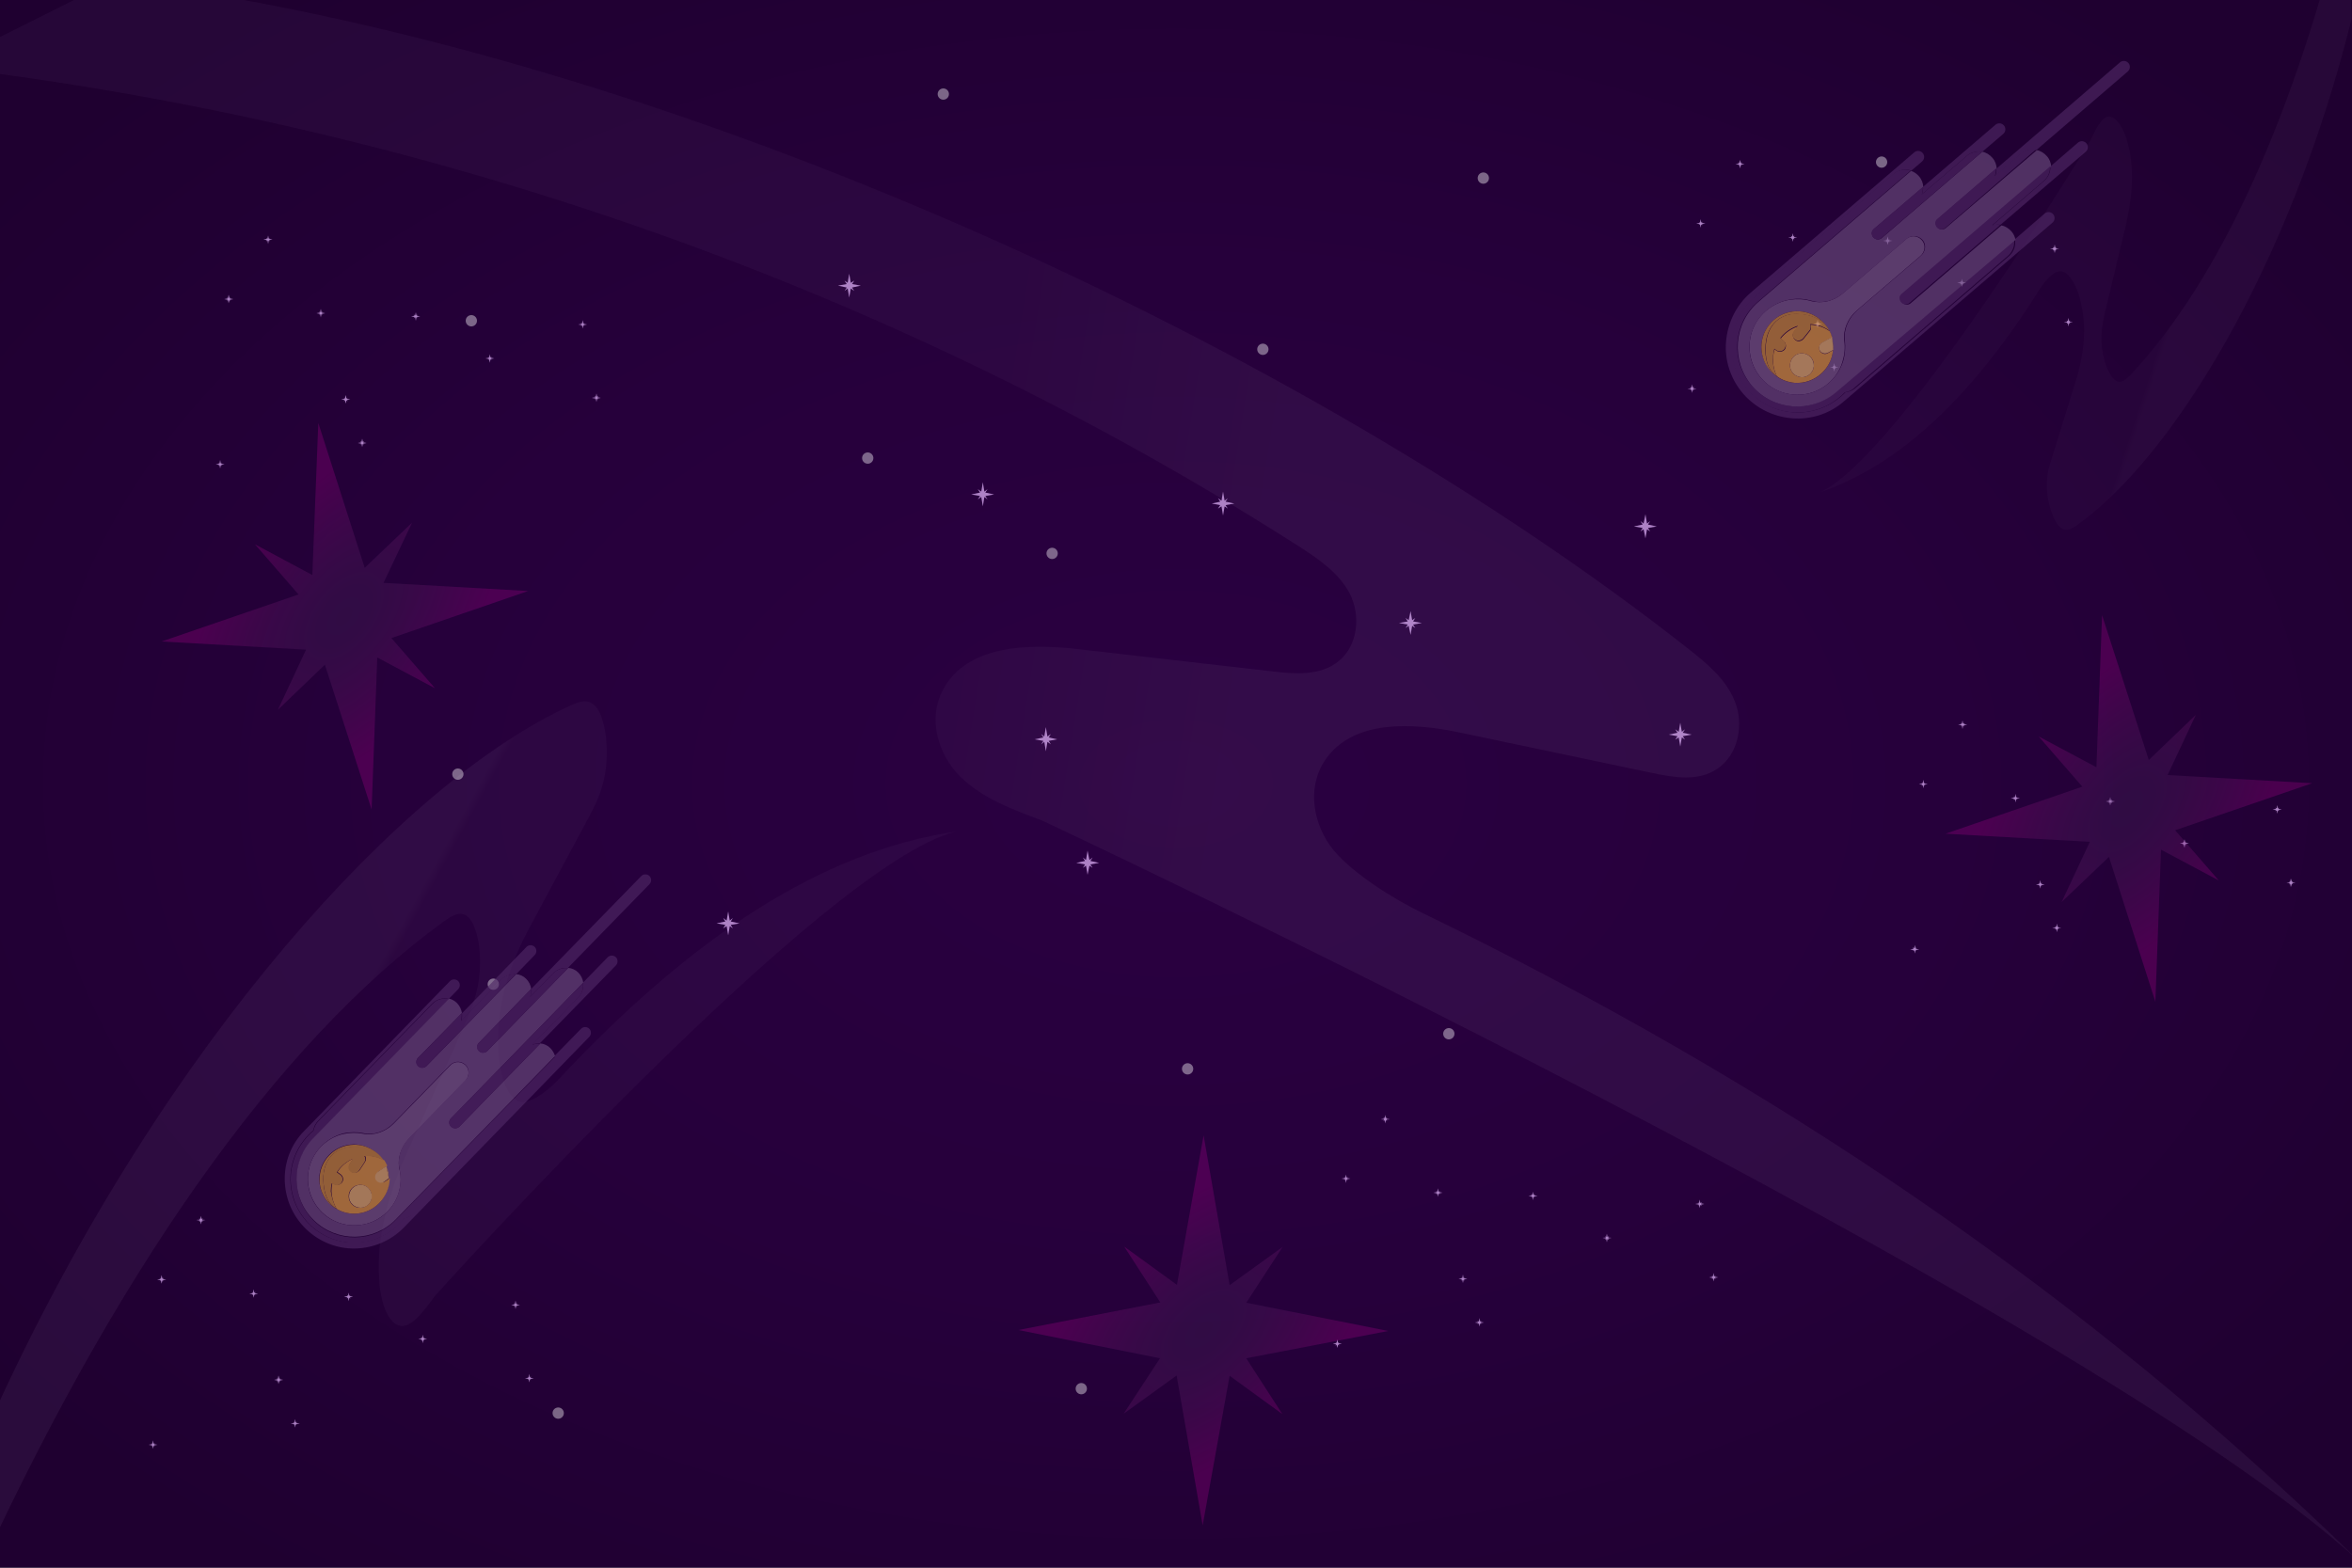 <?xml version="1.0" encoding="utf-8"?>
<!-- Generator: Adobe Illustrator 23.1.0, SVG Export Plug-In . SVG Version: 6.00 Build 0)  -->
<svg version="1.1" xmlns="http://www.w3.org/2000/svg" xmlns:xlink="http://www.w3.org/1999/xlink" x="0px" y="0px"
	 viewBox="0 0 750 500" style="enable-background:new 0 0 750 500;" xml:space="preserve">
<rect x="0" y="0" width="750" height="500" fill="#808080" stroke="none"/>
<style type="text/css">
	.st0{clip-path:url(#SVGID_2_);fill:url(#SVGID_3_);}
	.st1{opacity:0.3;clip-path:url(#SVGID_2_);}
	.st2{opacity:0.5;fill:url(#SVGID_4_);}
	.st3{opacity:0.5;}
	.st4{fill:url(#SVGID_5_);}
	.st5{clip-path:url(#SVGID_2_);}
	.st6{opacity:0.4;fill:#FFFFFF;}
	.st7{opacity:0.7;fill:#E6B8FF;}
	.st8{clip-path:url(#SVGID_2_);fill:url(#SVGID_6_);}
	.st9{opacity:0.4;clip-path:url(#SVGID_2_);}
	.st10{opacity:0.25;fill:url(#SVGID_7_);}
	.st11{opacity:0.25;clip-path:url(#SVGID_2_);fill:url(#SVGID_8_);}
	.st12{opacity:0.25;clip-path:url(#SVGID_2_);fill:url(#SVGID_9_);}
	.st13{opacity:0.25;clip-path:url(#SVGID_2_);fill:url(#SVGID_10_);}
	.st14{opacity:0.63;}
	.st15{fill:#4F2865;}
	.st16{fill:#7C5F8C;}
	.st17{fill:#6C4C7F;}
	.st18{fill:#E8A33E;}
	.st19{fill:#EDBC6D;}
	.st20{fill:#D39539;}
</style>
<g id="background_1">
</g>
<g id="background_2">
	<g>
		<g>
			<defs>
				<rect id="SVGID_1_" width="750" height="500"/>
			</defs>
			<clipPath id="SVGID_2_">
				<use xlink:href="#SVGID_1_"  style="overflow:visible;"/>
			</clipPath>
			
				<radialGradient id="SVGID_3_" cx="375.5" cy="250" r="317.13" gradientTransform="matrix(1.5 0 0 1 -188.25 0)" gradientUnits="userSpaceOnUse">
				<stop  offset="0" style="stop-color:#2A0041"/>
				<stop  offset="0.519" style="stop-color:#26003B"/>
				<stop  offset="1" style="stop-color:#1F0030"/>
			</radialGradient>
			<rect class="st0" width="750" height="500"/>
			<g class="st1">
				
					<linearGradient id="SVGID_4_" gradientUnits="userSpaceOnUse" x1="-34.238" y1="239.566" x2="801.998" y2="239.566" gradientTransform="matrix(0.988 0.158 -0.158 0.988 28.13 -55.646)">
					<stop  offset="0.418" style="stop-color:#523065"/>
					<stop  offset="0.527" style="stop-color:#6E527E"/>
				</linearGradient>
				<path class="st2" d="M-18.8,21.2c155.7,18.4,304.4,71,432.6,152.8c6.4,4.1,13.1,8.6,16.6,15.3c3.5,6.8,2.8,16.6-3.7,21.7
					c-5.7,4.5-13.5,4-20.4,3.2c-20.9-2.4-41.9-4.8-62.8-7.2c-15.4-1.8-35.3-1.3-42.8,13c-5,9.4-1.5,20.7,5.5,27.7
					c7,6.9,16.7,10.5,26.1,14c0,0,330.8,154.9,419.7,236c-87.8-85.8-187-152.5-298.6-206.6c-8.9-4.3-21.9-12.4-28.2-20
					c-6.2-7.6-8.7-19.3-2.9-28.3c8.8-13.6,28.5-12.3,43.5-9.1c20.5,4.3,40.9,8.6,61.4,12.9c6.7,1.4,14.4,2.7,20.4-1.4
					c6.9-4.6,8.5-14.4,5.6-21.5c-2.8-7.1-9-12.2-15-16.9C419.1,113,216.5,16.3,36.4-6.4L-18.8,21.2z"/>
				<g class="st3">
					<linearGradient id="SVGID_5_" gradientUnits="userSpaceOnUse" x1="105.448" y1="363.307" x2="83.236" y2="351.051">
						<stop  offset="0.418" style="stop-color:#523065"/>
						<stop  offset="0.527" style="stop-color:#6E527E"/>
					</linearGradient>
					<path class="st4" d="M-9.7,507.9c46.1-101.8,98-175.2,150.9-213.8c2.7-1.9,5.4-3.8,7.9-1.8c2.5,2,4.5,9.2,3.9,17.4
						c-0.5,7.2-2.8,12.6-4.8,17.1c-6.2,13.7-12.4,27.5-18.6,41.2c-4.5,10.1-9.8,25-8.7,40.2c0.7,10,4.2,15.1,7.7,14.7
						c3.4-0.4,6.8-5.1,10.2-9.7c0,0,123.9-137.8,166.1-148c-42.9,6.3-84.6,33.9-126.8,79.1c-3.4,3.6-8.7,7.7-12.1,7.1
						c-3.4-0.6-6.7-6.7-7.1-17c-0.7-15.7,4.9-29.2,9.7-38.1c6.5-12.1,13-24.2,19.5-36.3c2.1-4,4.5-8.8,5.2-15.9
						c0.8-8.2-0.9-16-3.3-18.7c-2.4-2.7-5.2-1.7-7.8-0.5C129,248.9,52.7,332-0.9,448.6L-9.7,507.9z"/>
				</g>
			</g>
			<g id="estrellas_2_1_" class="st5">
				<circle class="st6" cx="300.8" cy="30" r="1.8"/>
				<circle class="st6" cx="150.3" cy="102.3" r="1.8"/>
				<circle class="st6" cx="600" cy="51.7" r="1.8"/>
				<circle class="st6" cx="473" cy="56.8" r="1.8"/>
				<circle class="st6" cx="335.5" cy="176.5" r="1.8"/>
				<circle class="st6" cx="344.8" cy="442.9" r="1.8"/>
				<circle class="st6" cx="462" cy="329.7" r="1.8"/>
				<circle class="st6" cx="378.7" cy="340.9" r="1.8"/>
				<circle class="st6" cx="178" cy="450.7" r="1.8"/>
				<circle class="st6" cx="276.7" cy="146.1" r="1.8"/>
				<circle class="st6" cx="402.7" cy="111.4" r="1.8"/>
				<circle class="st6" cx="146" cy="246.9" r="1.8"/>
				<circle class="st6" cx="157.3" cy="313.9" r="1.8"/>
			</g>
			<g id="estrellas_1" class="st5">
				<polygon class="st7" points="111.5,413.8 112.6,413.6 111.5,413.4 111.8,413 111.4,413.3 111.2,412.3 111,413.3 110.6,413 
					110.8,413.4 109.7,413.6 110.8,413.8 110.6,414.2 111,413.9 111.2,415 111.4,413.9 111.8,414.2 				"/>
				<polygon class="st7" points="169.1,439.8 170.2,439.6 169.1,439.4 169.4,439 169,439.3 168.8,438.2 168.6,439.3 168.2,439 
					168.5,439.4 167.4,439.6 168.5,439.8 168.2,440.2 168.6,439.9 168.8,440.9 169,439.9 169.4,440.2 				"/>
				<polygon class="st7" points="135.1,427.2 136.2,427 135.1,426.8 135.4,426.5 135,426.7 134.8,425.7 134.6,426.7 134.2,426.5 
					134.5,426.8 133.4,427 134.5,427.2 134.2,427.6 134.6,427.4 134.8,428.4 135,427.4 135.4,427.6 				"/>
				<polygon class="st7" points="164.7,416.4 165.8,416.2 164.7,416 165,415.6 164.6,415.9 164.4,414.8 164.2,415.9 163.8,415.6 
					164.1,416 163,416.2 164.1,416.4 163.8,416.8 164.2,416.5 164.4,417.5 164.6,416.5 165,416.8 				"/>
				<polygon class="st7" points="89.2,440.3 90.3,440.1 89.2,439.9 89.5,439.5 89.1,439.8 88.8,438.7 88.6,439.8 88.2,439.5 
					88.5,439.9 87.4,440.1 88.5,440.3 88.2,440.7 88.6,440.4 88.8,441.4 89.1,440.4 89.5,440.7 				"/>
				<polygon class="st7" points="94.4,454.2 95.6,454 94.4,453.8 94.7,453.4 94.3,453.7 94.1,452.6 93.9,453.7 93.5,453.4 
					93.8,453.8 92.7,454 93.8,454.2 93.5,454.5 93.9,454.3 94.1,455.3 94.3,454.3 94.7,454.5 				"/>
				<polygon class="st7" points="81.2,412.8 82.3,412.6 81.2,412.4 81.5,412 81.1,412.3 80.9,411.2 80.7,412.3 80.3,412 80.6,412.4 
					79.5,412.6 80.6,412.8 80.3,413.2 80.7,412.9 80.9,413.9 81.1,412.9 81.5,413.2 				"/>
				<polygon class="st7" points="51.9,408.3 53,408.1 51.9,407.9 52.2,407.5 51.8,407.8 51.5,406.7 51.3,407.8 50.9,407.5 
					51.2,407.9 50.1,408.1 51.2,408.3 50.9,408.7 51.3,408.4 51.5,409.4 51.8,408.4 52.2,408.7 				"/>
				<polygon class="st7" points="64.4,389.3 65.5,389.1 64.4,389 64.7,388.6 64.3,388.8 64.1,387.8 63.9,388.8 63.5,388.6 63.7,389 
					62.6,389.1 63.7,389.3 63.5,389.7 63.9,389.5 64.1,390.5 64.3,389.5 64.7,389.7 				"/>
				<polygon class="st7" points="49.1,461 50.2,460.8 49.1,460.6 49.4,460.2 49,460.5 48.8,459.4 48.6,460.5 48.2,460.2 48.5,460.6 
					47.4,460.8 48.5,461 48.2,461.4 48.6,461.1 48.8,462.1 49,461.1 49.4,461.4 				"/>
			</g>
			<radialGradient id="SVGID_6_" cx="252.181" cy="598.434" r="0" gradientUnits="userSpaceOnUse">
				<stop  offset="0" style="stop-color:#2A0041"/>
				<stop  offset="0.519" style="stop-color:#26003B"/>
				<stop  offset="1" style="stop-color:#1F0030"/>
			</radialGradient>
			<path class="st8" d="M252.2,598.4"/>
			<g class="st9">
				
					<linearGradient id="SVGID_7_" gradientUnits="userSpaceOnUse" x1="573.98" y1="339.037" x2="559.829" y2="331.23" gradientTransform="matrix(-0.982 0.187 -0.187 -0.982 1320.961 297.279)">
					<stop  offset="0.418" style="stop-color:#523065"/>
					<stop  offset="0.527" style="stop-color:#6E527E"/>
				</linearGradient>
				<path class="st10" d="M748.4-32.4C731.7,36.8,708,89,679.5,119.4c-1.4,1.5-3,3-4.7,2.1c-1.8-1-3.9-5.2-4.5-10.4
					c-0.5-4.6,0.2-8.2,0.9-11.3c2.2-9.3,4.5-18.7,6.7-28c1.6-6.9,3.1-16.8,0.6-26.2c-1.7-6.2-4.5-9-6.6-8.3c-2.1,0.7-3.7,4-5.2,7.3
					c0,0-61.1,101-86.3,112.4c26.1-9,48.9-31.3,69.9-64.6c1.7-2.7,4.5-5.9,6.7-5.9c2.2,0,5,3.4,6.5,9.8c2.3,9.7,0.4,18.9-1.5,25
					c-2.6,8.4-5.2,16.7-7.8,25.1c-0.9,2.7-1.8,6-1.4,10.6c0.5,5.2,2.5,9.9,4.3,11.3c1.8,1.4,3.4,0.4,4.9-0.6
					c30.4-21.3,68.2-82.4,87.9-161.8L748.4-32.4z"/>
			</g>
			<g id="estrellas_1_2_" class="st5">
				<polygon class="st7" points="602.3,77 603.4,76.8 602.3,76.6 602.6,76.2 602.2,76.5 601.9,75.4 601.7,76.5 601.3,76.2 
					601.6,76.6 600.5,76.8 601.6,77 601.3,77.4 601.7,77.1 601.9,78.1 602.2,77.1 602.6,77.4 				"/>
				<polygon class="st7" points="659.9,102.9 661,102.7 659.9,102.6 660.2,102.2 659.8,102.4 659.6,101.4 659.4,102.4 659,102.2 
					659.2,102.6 658.1,102.7 659.2,102.9 659,103.3 659.4,103.1 659.6,104.1 659.8,103.1 660.2,103.3 				"/>
				<polygon class="st7" points="625.9,90.4 627,90.2 625.9,90 626.2,89.6 625.8,89.9 625.6,88.9 625.4,89.9 625,89.6 625.2,90 
					624.1,90.2 625.2,90.4 625,90.8 625.4,90.5 625.6,91.6 625.8,90.5 626.2,90.8 				"/>
				<polygon class="st7" points="655.5,79.5 656.6,79.4 655.5,79.2 655.8,78.8 655.4,79 655.2,78 655,79 654.6,78.8 654.8,79.2 
					653.7,79.4 654.8,79.5 654.6,79.9 655,79.7 655.2,80.7 655.4,79.7 655.8,79.9 				"/>
				<polygon class="st7" points="580,103.5 581.1,103.3 580,103.1 580.2,102.7 579.8,103 579.6,101.9 579.4,103 579,102.7 
					579.3,103.1 578.2,103.3 579.3,103.5 579,103.8 579.4,103.6 579.6,104.6 579.8,103.6 580.2,103.8 				"/>
				<polygon class="st7" points="585.2,117.3 586.3,117.1 585.2,117 585.5,116.6 585.1,116.8 584.9,115.8 584.7,116.8 584.3,116.6 
					584.6,117 583.5,117.1 584.6,117.3 584.3,117.7 584.7,117.5 584.9,118.5 585.1,117.5 585.5,117.7 				"/>
				<polygon class="st7" points="572,75.9 573.1,75.8 572,75.6 572.3,75.2 571.9,75.4 571.7,74.4 571.5,75.4 571.1,75.2 571.3,75.6 
					570.2,75.8 571.3,75.9 571.1,76.3 571.5,76.1 571.7,77.1 571.9,76.1 572.3,76.3 				"/>
				<polygon class="st7" points="542.7,71.5 543.8,71.3 542.7,71.1 542.9,70.7 542.5,71 542.3,69.9 542.1,71 541.7,70.7 542,71.1 
					540.9,71.3 542,71.5 541.7,71.8 542.1,71.6 542.3,72.6 542.5,71.6 542.9,71.8 				"/>
				<polygon class="st7" points="555.2,52.5 556.3,52.3 555.2,52.1 555.5,51.7 555.1,52 554.9,51 554.6,52 554.2,51.7 554.5,52.1 
					553.4,52.3 554.5,52.5 554.2,52.9 554.6,52.6 554.9,53.7 555.1,52.6 555.5,52.9 				"/>
				<polygon class="st7" points="539.9,124.1 541,124 539.9,123.8 540.2,123.4 539.8,123.6 539.6,122.6 539.4,123.6 539,123.4 
					539.2,123.8 538.1,124 539.2,124.1 539,124.5 539.4,124.3 539.6,125.3 539.8,124.3 540.2,124.5 				"/>
			</g>
			<g id="estrellas_1_3_" class="st5">
				<polygon class="st7" points="673.3,255.8 674.4,255.6 673.3,255.4 673.5,255 673.1,255.3 672.9,254.2 672.7,255.3 672.3,255 
					672.6,255.4 671.5,255.6 672.6,255.8 672.3,256.2 672.7,255.9 672.9,256.9 673.1,255.9 673.5,256.2 				"/>
				<polygon class="st7" points="730.9,281.7 732,281.6 730.9,281.4 731.2,281 730.8,281.2 730.5,280.2 730.3,281.2 729.9,281 
					730.2,281.4 729.1,281.6 730.2,281.7 729.9,282.1 730.3,281.9 730.5,282.9 730.8,281.9 731.2,282.1 				"/>
				<polygon class="st7" points="696.9,269.2 698,269 696.9,268.8 697.2,268.4 696.8,268.7 696.6,267.7 696.3,268.7 695.9,268.4 
					696.2,268.8 695.1,269 696.2,269.2 695.9,269.6 696.3,269.3 696.6,270.4 696.8,269.3 697.2,269.6 				"/>
				<polygon class="st7" points="726.5,258.4 727.6,258.2 726.5,258 726.8,257.6 726.4,257.8 726.2,256.8 726,257.8 725.5,257.6 
					725.8,258 724.7,258.2 725.8,258.4 725.5,258.7 726,258.5 726.2,259.5 726.4,258.5 726.8,258.7 				"/>
				<polygon class="st7" points="650.9,282.3 652,282.1 650.9,281.9 651.2,281.5 650.8,281.8 650.6,280.7 650.4,281.8 650,281.5 
					650.3,281.9 649.2,282.1 650.3,282.3 650,282.7 650.4,282.4 650.6,283.4 650.8,282.4 651.2,282.7 				"/>
				<polygon class="st7" points="656.2,296.1 657.3,296 656.2,295.8 656.5,295.4 656.1,295.6 655.9,294.6 655.7,295.6 655.3,295.4 
					655.5,295.8 654.4,296 655.5,296.1 655.3,296.5 655.7,296.3 655.9,297.3 656.1,296.3 656.5,296.5 				"/>
				<polygon class="st7" points="643,254.8 644.1,254.6 643,254.4 643.3,254 642.9,254.3 642.7,253.2 642.5,254.3 642,254 
					642.3,254.4 641.2,254.6 642.3,254.8 642,255.1 642.5,254.9 642.7,255.9 642.9,254.9 643.3,255.1 				"/>
				<polygon class="st7" points="613.6,250.3 614.7,250.1 613.6,249.9 613.9,249.5 613.5,249.8 613.3,248.7 613.1,249.8 
					612.7,249.5 613,249.9 611.9,250.1 613,250.3 612.7,250.7 613.1,250.4 613.3,251.4 613.5,250.4 613.9,250.7 				"/>
				<polygon class="st7" points="626.2,231.3 627.3,231.1 626.2,230.9 626.5,230.6 626,230.8 625.8,229.8 625.6,230.8 625.2,230.6 
					625.5,230.9 624.4,231.1 625.5,231.3 625.2,231.7 625.6,231.4 625.8,232.5 626,231.4 626.5,231.7 				"/>
				<polygon class="st7" points="610.9,303 612,302.8 610.9,302.6 611.2,302.2 610.8,302.4 610.6,301.4 610.4,302.4 609.9,302.2 
					610.2,302.6 609.1,302.8 610.2,303 609.9,303.3 610.4,303.1 610.6,304.1 610.8,303.1 611.2,303.3 				"/>
			</g>
			<g id="estrellas_1_4_" class="st5">
				<polygon class="st7" points="132.9,101.1 134,100.9 132.9,100.7 133.2,100.3 132.8,100.6 132.6,99.6 132.4,100.6 131.9,100.3 
					132.2,100.7 131.1,100.9 132.2,101.1 131.9,101.5 132.4,101.2 132.6,102.3 132.8,101.2 133.2,101.5 				"/>
				<polygon class="st7" points="190.5,127.1 191.6,126.9 190.5,126.7 190.8,126.3 190.4,126.5 190.2,125.5 190,126.5 189.6,126.3 
					189.9,126.7 188.7,126.9 189.9,127.1 189.6,127.4 190,127.2 190.2,128.2 190.4,127.2 190.8,127.4 				"/>
				<polygon class="st7" points="156.5,114.5 157.6,114.3 156.5,114.1 156.8,113.8 156.4,114 156.2,113 156,114 155.6,113.8 
					155.9,114.1 154.8,114.3 155.9,114.5 155.6,114.9 156,114.6 156.2,115.7 156.4,114.6 156.8,114.9 				"/>
				<polygon class="st7" points="186.1,103.7 187.2,103.5 186.1,103.3 186.4,102.9 186,103.2 185.8,102.1 185.6,103.2 185.2,102.9 
					185.5,103.3 184.4,103.5 185.5,103.7 185.2,104 185.6,103.8 185.8,104.8 186,103.8 186.4,104 				"/>
				<polygon class="st7" points="110.6,127.6 111.7,127.4 110.6,127.2 110.9,126.8 110.5,127.1 110.2,126 110,127.1 109.6,126.8 
					109.9,127.2 108.8,127.4 109.9,127.6 109.6,128 110,127.7 110.2,128.7 110.5,127.7 110.9,128 				"/>
				<polygon class="st7" points="115.8,141.5 116.9,141.3 115.8,141.1 116.1,140.7 115.7,140.9 115.5,139.9 115.3,140.9 
					114.9,140.7 115.2,141.1 114.1,141.3 115.2,141.5 114.9,141.8 115.3,141.6 115.5,142.6 115.7,141.6 116.1,141.8 				"/>
				<polygon class="st7" points="102.6,100.1 103.7,99.9 102.6,99.7 102.9,99.3 102.5,99.6 102.3,98.5 102.1,99.6 101.7,99.3 
					102,99.7 100.9,99.9 102,100.1 101.7,100.4 102.1,100.2 102.3,101.2 102.5,100.2 102.9,100.4 				"/>
				<polygon class="st7" points="73.3,95.6 74.4,95.4 73.3,95.2 73.6,94.8 73.2,95.1 72.9,94 72.7,95.1 72.3,94.8 72.6,95.2 
					71.5,95.4 72.6,95.6 72.3,96 72.7,95.7 72.9,96.7 73.2,95.7 73.6,96 				"/>
				<polygon class="st7" points="85.8,76.6 86.9,76.4 85.8,76.2 86.1,75.9 85.7,76.1 85.5,75.1 85.3,76.1 84.9,75.9 85.1,76.2 
					84,76.4 85.1,76.6 84.9,77 85.3,76.7 85.5,77.8 85.7,76.7 86.1,77 				"/>
				<polygon class="st7" points="70.5,148.3 71.6,148.1 70.5,147.9 70.8,147.5 70.4,147.8 70.2,146.7 70,147.8 69.6,147.5 
					69.9,147.9 68.8,148.1 69.9,148.3 69.6,148.6 70,148.4 70.2,149.4 70.4,148.4 70.8,148.6 				"/>
			</g>
			<g id="estrellas_1_5_" class="st5">
				<polygon class="st7" points="489.2,381.6 490.3,381.4 489.2,381.2 489.4,380.8 489,381.1 488.8,380.1 488.6,381.1 488.2,380.8 
					488.5,381.2 487.4,381.4 488.5,381.6 488.2,382 488.6,381.7 488.8,382.8 489,381.7 489.4,382 				"/>
				<polygon class="st7" points="546.8,407.6 547.9,407.4 546.8,407.2 547.1,406.8 546.6,407.1 546.4,406 546.2,407.1 545.8,406.8 
					546.1,407.2 545,407.4 546.1,407.6 545.8,408 546.2,407.7 546.4,408.7 546.6,407.7 547.1,408 				"/>
				<polygon class="st7" points="512.8,395 513.9,394.8 512.8,394.7 513.1,394.3 512.6,394.5 512.4,393.5 512.2,394.5 511.8,394.3 
					512.1,394.7 511,394.8 512.1,395 511.8,395.4 512.2,395.2 512.4,396.2 512.6,395.2 513.1,395.4 				"/>
				<polygon class="st7" points="542.4,384.2 543.5,384 542.4,383.8 542.7,383.4 542.2,383.7 542,382.6 541.8,383.7 541.4,383.4 
					541.7,383.8 540.6,384 541.7,384.2 541.4,384.6 541.8,384.3 542,385.3 542.2,384.3 542.7,384.6 				"/>
				<polygon class="st7" points="466.8,408.1 467.9,407.9 466.8,407.7 467.1,407.3 466.7,407.6 466.5,406.5 466.3,407.6 
					465.9,407.3 466.2,407.7 465.1,407.9 466.2,408.1 465.9,408.5 466.3,408.2 466.5,409.2 466.7,408.2 467.1,408.5 				"/>
				<polygon class="st7" points="472.1,422 473.2,421.8 472.1,421.6 472.4,421.2 472,421.5 471.8,420.4 471.6,421.5 471.1,421.2 
					471.4,421.6 470.3,421.8 471.4,422 471.1,422.4 471.6,422.1 471.8,423.1 472,422.1 472.4,422.4 				"/>
				<polygon class="st7" points="458.9,380.6 460,380.4 458.9,380.2 459.2,379.8 458.7,380.1 458.5,379 458.3,380.1 457.9,379.8 
					458.2,380.2 457.1,380.4 458.2,380.6 457.9,381 458.3,380.7 458.5,381.7 458.7,380.7 459.2,381 				"/>
				<polygon class="st7" points="429.5,376.1 430.6,375.9 429.5,375.7 429.8,375.3 429.4,375.6 429.2,374.6 429,375.6 428.6,375.3 
					428.9,375.7 427.8,375.9 428.9,376.1 428.6,376.5 429,376.2 429.2,377.3 429.4,376.2 429.8,376.5 				"/>
				<polygon class="st7" points="442.1,357.1 443.2,357 442.1,356.8 442.3,356.4 441.9,356.6 441.7,355.6 441.5,356.6 441.1,356.4 
					441.4,356.8 440.3,357 441.4,357.1 441.1,357.5 441.5,357.3 441.7,358.3 441.9,357.3 442.3,357.5 				"/>
				<polygon class="st7" points="426.8,428.8 427.9,428.6 426.8,428.4 427.1,428 426.7,428.3 426.4,427.2 426.2,428.3 425.8,428 
					426.1,428.4 425,428.6 426.1,428.8 425.8,429.2 426.2,428.9 426.4,429.9 426.7,428.9 427.1,429.2 				"/>
			</g>
			<g id="estrellas_1_1_" class="st5">
				<polygon class="st7" points="390.8,161.1 393.6,160.6 390.8,160 391.5,158.9 390.5,159.7 390,156.8 389.5,159.7 388.4,158.9 
					389.1,160 386.4,160.6 389.1,161.1 388.4,162.2 389.5,161.5 390,164.4 390.5,161.5 391.5,162.2 				"/>
				<polygon class="st7" points="536.6,234.8 539.4,234.3 536.6,233.7 537.3,232.6 536.3,233.4 535.8,230.5 535.3,233.4 
					534.2,232.6 534.9,233.7 532.1,234.3 534.9,234.8 534.2,235.9 535.3,235.2 535.8,238.1 536.3,235.2 537.3,235.9 				"/>
				<polygon class="st7" points="450.6,199.2 453.4,198.7 450.6,198.2 451.3,197.1 450.3,197.8 449.8,194.9 449.2,197.8 
					448.2,197.1 448.9,198.2 446.1,198.7 448.9,199.2 448.2,200.3 449.2,199.6 449.8,202.5 450.3,199.6 451.3,200.3 				"/>
				<polygon class="st7" points="525.5,168.4 528.3,167.9 525.5,167.3 526.2,166.2 525.2,167 524.7,164 524.1,167 523.1,166.2 
					523.8,167.3 521,167.9 523.8,168.4 523.1,169.5 524.1,168.8 524.7,171.7 525.2,168.8 526.2,169.5 				"/>
				<polygon class="st7" points="334.4,236.3 337.1,235.8 334.4,235.2 335.1,234.1 334,234.9 333.5,231.9 333,234.9 332,234.1 
					332.7,235.2 329.9,235.8 332.7,236.3 332,237.4 333,236.6 333.5,239.6 334,236.6 335.1,237.4 				"/>
				<polygon class="st7" points="347.7,275.7 350.5,275.2 347.7,274.6 348.4,273.5 347.4,274.3 346.8,271.3 346.3,274.3 
					345.3,273.5 346,274.6 343.2,275.2 346,275.7 345.3,276.8 346.3,276.1 346.8,279 347.4,276.1 348.4,276.8 				"/>
				<polygon class="st7" points="314.2,158.2 317,157.7 314.2,157.1 314.9,156 313.9,156.8 313.4,153.8 312.9,156.8 311.8,156 
					312.5,157.1 309.7,157.7 312.5,158.2 311.8,159.3 312.9,158.5 313.4,161.5 313.9,158.5 314.9,159.3 				"/>
				<polygon class="st7" points="271.7,91.7 274.5,91.1 271.7,90.6 272.4,89.5 271.3,90.2 270.8,87.3 270.3,90.2 269.3,89.5 
					270,90.6 267.2,91.1 270,91.7 269.3,92.8 270.3,92 270.8,94.9 271.3,92 272.4,92.8 				"/>
				<polygon class="st7" points="233,295 235.8,294.5 233,293.9 233.7,292.8 232.7,293.6 232.2,290.7 231.7,293.6 230.6,292.8 
					231.3,293.9 228.5,294.5 231.3,295 230.6,296.1 231.7,295.4 232.2,298.3 232.7,295.4 233.7,296.1 				"/>
			</g>
			
				<radialGradient id="SVGID_8_" cx="211.153" cy="393.938" r="408.76" gradientTransform="matrix(-0.625 0.781 -0.443 -0.354 416.169 171.094)" gradientUnits="userSpaceOnUse">
				<stop  offset="0" style="stop-color:#523065"/>
				<stop  offset="2.563543e-02" style="stop-color:#582D68"/>
				<stop  offset="6.028052e-02" style="stop-color:#692670"/>
				<stop  offset="0.1" style="stop-color:#86197C"/>
				<stop  offset="0.143" style="stop-color:#AD088E"/>
				<stop  offset="0.162" style="stop-color:#C00097"/>
			</radialGradient>
			<polygon class="st11" points="124.8,203.5 168.4,188.5 122.3,185.9 131.4,166.7 116.3,181.1 101.5,134.9 99.6,183.4 81.3,173.6 
				95.2,189.6 51.5,204.6 97.6,207.2 88.6,226.4 103.6,212 118.5,258.2 120.3,209.7 138.7,219.5 			"/>
			
				<radialGradient id="SVGID_9_" cx="766.269" cy="532.479" r="408.76" gradientTransform="matrix(-0.625 0.781 -0.443 -0.354 1393.068 -152.092)" gradientUnits="userSpaceOnUse">
				<stop  offset="0" style="stop-color:#523065"/>
				<stop  offset="2.563543e-02" style="stop-color:#582D68"/>
				<stop  offset="6.028052e-02" style="stop-color:#692670"/>
				<stop  offset="0.1" style="stop-color:#86197C"/>
				<stop  offset="0.143" style="stop-color:#AD088E"/>
				<stop  offset="0.162" style="stop-color:#C00097"/>
			</radialGradient>
			<polygon class="st12" points="693.6,264.8 737.3,249.8 691.2,247.2 700.2,228 685.2,242.4 670.3,196.2 668.5,244.7 650.1,234.9 
				664,250.9 620.4,265.9 666.4,268.5 657.4,287.7 672.5,273.3 687.3,319.5 689.1,271 707.5,280.8 			"/>
			
				<radialGradient id="SVGID_10_" cx="451.087" cy="656.962" r="408.759" gradientTransform="matrix(-0.727 0.686 -0.389 -0.412 967.228 385.531)" gradientUnits="userSpaceOnUse">
				<stop  offset="0" style="stop-color:#523065"/>
				<stop  offset="2.563543e-02" style="stop-color:#582D68"/>
				<stop  offset="6.028052e-02" style="stop-color:#692670"/>
				<stop  offset="0.1" style="stop-color:#86197C"/>
				<stop  offset="0.143" style="stop-color:#AD088E"/>
				<stop  offset="0.162" style="stop-color:#C00097"/>
			</radialGradient>
			<polygon class="st13" points="397.4,433.2 442.7,424.5 397.4,415.5 409,397.7 392.1,409.9 383.8,362.1 375.3,409.8 358.5,397.6 
				370,415.4 324.7,424.2 369.9,433.2 358.3,450.9 375.2,438.7 383.5,486.5 392.1,438.8 408.9,451 			"/>
		</g>
	</g>
	<g id="XMLID_1_" class="st14">
		<g>
			<path class="st15" d="M588,128c-4.6,4-10.5,5.9-16.6,5.4c-6.1-0.5-11.6-3.3-15.6-7.9c-4.1-4.8-5.9-10.8-5.4-16.6
				s3.1-11.5,7.9-15.6l52.1-44.7c0.8-0.7,2-0.6,2.7,0.2c0.7,0.8,0.6,2-0.2,2.7l-3.4,2.9c-1.9-0.6-4-0.3-5.6,1.1l-40.8,35
				c-0.9,0.8-1.5,1.8-1.8,2.9c-5,3.5-8.4,9.1-8.9,15.6c-0.9,11.5,7.7,21.6,19.3,22.5c6.5,0.5,12.6-2.1,16.8-6.4
				c1.1-0.1,2.2-0.5,3.1-1.3l49-42.1c1.6-1.4,2.3-3.4,1.9-5.4l9.5-8.2c0.8-0.7,2-0.6,2.7,0.2c0.7,0.8,0.6,2-0.2,2.7L588,128z"/>
			<path class="st15" d="M588.3,125.1c-4.2,4.4-10.2,6.9-16.8,6.4c-11.5-0.9-20.2-10.9-19.3-22.5c0.5-6.5,3.9-12.1,8.9-15.6
				c0.3-1.1,0.9-2.1,1.8-2.9l40.8-35c1.6-1.4,3.7-1.7,5.6-1.1l-48.7,41.8c-8,6.8-8.9,18.9-2,26.8c6.8,8,18.9,8.9,26.8,2l56.8-48.8
				c0.4,1.9-0.3,4-1.9,5.4l-49,42.1C590.5,124.5,589.4,125,588.3,125.1z"/>
			<path class="st16" d="M574.9,125.8c-10.8,1.2-19.2-8.7-16.5-19.2c1.5-5.7,6.5-10.1,12.4-11c2.3-0.3,4.6-0.2,6.6,0.4
				c3.6,1,7.4,0,10.2-2.4l20.3-17.4c1.6-1.4,4.1-1,5.3,0.9c0.9,1.5,0.5,3.4-0.9,4.6l-20.2,17.3c-2.8,2.4-4.5,6.1-4,9.8
				c0.3,2.1,0.1,4.3-0.6,6.6C585.9,120.9,580.8,125.2,574.9,125.8z M566.5,120c1.6,1.2,3.6,1.9,5.7,2.1c6.3,0.5,11.8-4.2,12.3-10.5
				c0.1-1.4,0-2.8-0.4-4.1c-0.2-0.6-0.4-1.3-0.7-1.9c-0.1-0.1-0.1-0.2-0.2-0.3c-1.8-3.3-5.2-5.7-9.2-6c-6.3-0.5-11.8,4.2-12.3,10.5
				C561.4,114,563.4,117.7,566.5,120C566.5,120,566.5,120,566.5,120L566.5,120z"/>
			<path class="st17" d="M585.5,125.1c-8,6.8-20,5.9-26.8-2c-6.8-8-5.9-20,2-26.8l48.7-41.8c0.9,0.3,1.8,0.9,2.5,1.7
				c0.9,1,1.3,2.2,1.4,3.4L597.6,73c-0.4,0.3-0.6,0.8-0.7,1.3c0,0.5,0.1,1,0.5,1.4c0.7,0.8,1.9,0.9,2.7,0.2l32-27.5
				c1.2,0.2,2.3,0.9,3.2,1.9c0.9,1,1.3,2.2,1.4,3.4l-18.7,16.1c-0.4,0.3-0.6,0.8-0.7,1.3c0,0.5,0.1,1,0.5,1.4
				c0.7,0.8,1.9,0.9,2.7,0.2l29-24.8c1.2,0.2,2.3,0.9,3.2,1.9c0.9,1,1.3,2.2,1.4,3.4l-47.3,40.6c-0.4,0.3-0.6,0.8-0.7,1.3
				s0.1,1,0.5,1.4c0.7,0.8,1.9,0.9,2.7,0.2l28.9-24.8c1.2,0.2,2.3,0.9,3.2,1.9c0.7,0.8,1.1,1.7,1.3,2.7L585.5,125.1z M558.4,106.6
				c-2.8,10.5,5.7,20.3,16.5,19.2c5.9-0.6,11-4.9,12.8-10.5c0.7-2.3,0.8-4.5,0.6-6.6c-0.5-3.7,1.2-7.3,4-9.8l20.2-17.3
				c1.3-1.1,1.8-3.1,0.9-4.6c-1.2-1.9-3.7-2.2-5.3-0.9l-20.3,17.4c-2.8,2.4-6.7,3.5-10.2,2.4c-2-0.6-4.3-0.8-6.6-0.4
				C564.9,96.5,560,100.9,558.4,106.6z"/>
			<path class="st18" d="M572.3,122.1c-2.1-0.2-4.1-0.9-5.7-2.1l0,0c0,0,0,0,0,0c-0.9-1.8-1.3-3.8-1.2-6c0.1-0.9,0.2-1.8,0.5-2.6
				l0.5,0.4c0.8,0.6,2,0.5,2.7-0.3c0.6-0.8,0.5-2-0.3-2.7l-1-0.8c1.4-1.8,3.4-3.2,5.6-3.9l-1.3,1.7c-0.2,0.3-0.4,0.7-0.4,1
				c0,0.6,0.2,1.2,0.7,1.6c0.8,0.7,2,0.5,2.7-0.3l2-2.5c0.5-0.6,0.5-1.4,0.2-2c0.2,0,0.3,0,0.5,0c2.1,0.2,4.1,0.9,5.7,2.1
				c0.3,0.6,0.5,1.2,0.7,1.9l-3.1,1.7c-0.6,0.3-0.9,0.9-1,1.5c0,0.4,0,0.7,0.2,1.1c0.5,0.9,1.7,1.3,2.6,0.7l1.6-0.9
				C584,117.8,578.5,122.5,572.3,122.1z M574.3,120.3c2.1,0.2,3.9-1.4,4.1-3.5c0.2-2.1-1.4-3.9-3.5-4.1c-2.1-0.2-3.9,1.4-4.1,3.5
				C570.6,118.3,572.2,120.1,574.3,120.3z"/>
			<path class="st19" d="M578.4,116.8c-0.2,2.1-2,3.7-4.1,3.5s-3.7-2-3.5-4.1c0.2-2.1,2-3.7,4.1-3.5
				C577,112.9,578.5,114.7,578.4,116.8z"/>
			<path class="st20" d="M565.4,114c-0.2,2.1,0.3,4.2,1.2,6c-3.2-2.2-3.8-5.9-3.5-10.1c0.5-6.3,4.6-10.3,10.9-9.8
				c4,0.3,7.5,1.9,9.2,5.1c0.1,0.1,0.1,0.2,0.2,0.3c-1.6-1.2-3.6-1.9-5.7-2.1c-0.2,0-0.3,0-0.5,0c0.3,0.6,0.3,1.4-0.2,2l-2,2.5
				c-0.7,0.8-1.9,1-2.7,0.3c-0.5-0.4-0.8-1-0.7-1.6c0-0.4,0.2-0.7,0.4-1l1.3-1.7c-2.2,0.7-4.2,2.1-5.6,3.9l1,0.8
				c0.8,0.6,1,1.8,0.3,2.7c-0.6,0.8-1.8,1-2.7,0.3l-0.5-0.4C565.6,112.2,565.4,113.1,565.4,114z"/>
			<path class="st20" d="M563,109.9c-0.3,4.1,0.4,7.8,3.5,10.1c-3.2-2.2-5.1-6-4.8-10.2c0.5-6.3,6-11,12.3-10.5c4,0.3,7.4,2.7,9.2,6
				c-1.8-3.3-5.2-4.8-9.2-5.1C567.7,99.6,563.5,103.6,563,109.9z"/>
			<path class="st19" d="M582.9,112.5c-0.9,0.5-2.1,0.2-2.6-0.7c-0.2-0.3-0.3-0.7-0.2-1.1c0-0.6,0.4-1.2,1-1.5l3.1-1.7l0.4,4.1
				L582.9,112.5z"/>
			<path class="st19" d="M584.5,111.5l-0.4-4.1C584.5,108.7,584.6,110.1,584.5,111.5z"/>
			<path class="st15" d="M608.9,96.6c-0.8,0.7-2,0.6-2.7-0.2c-0.3-0.4-0.5-0.9-0.5-1.4s0.3-1,0.7-1.3l47.3-40.6
				c0.1,1.7-0.6,3.4-2,4.6l-16.4,14.1c0.8-0.2,1.7-0.2,2.5,0L608.9,96.6z"/>
			<path class="st15" d="M600,75.9c-0.8,0.7-2,0.6-2.7-0.2c-0.3-0.4-0.5-0.9-0.5-1.4c0-0.5,0.3-1,0.7-1.3l15.7-13.4
				c0,0.8-0.1,1.7-0.4,2.4l14.4-12.3c1.4-1.2,3.2-1.6,4.9-1.3L600,75.9z"/>
			<path class="st15" d="M620.3,72.7c-0.8,0.7-2,0.6-2.7-0.2c-0.3-0.4-0.5-0.9-0.5-1.4c0-0.5,0.3-1,0.7-1.3l18.7-16.1
				c0,0.8-0.1,1.7-0.4,2.4l8.2-7.1c1.4-1.2,3.2-1.6,4.9-1.3L620.3,72.7z"/>
			<path class="st15" d="M635.4,71.8l16.4-14.1c1.4-1.2,2.1-2.9,2-4.6l8.8-7.6c0.8-0.7,2-0.6,2.7,0.2c0.7,0.8,0.6,2-0.2,2.7
				l-27.2,23.3C637.1,71.6,636.2,71.7,635.4,71.8z"/>
			<path class="st15" d="M627.2,49.7L612.8,62c0.3-0.8,0.5-1.6,0.4-2.4l23.1-19.8c0.8-0.7,2-0.6,2.7,0.2c0.7,0.8,0.6,2-0.2,2.7
				l-6.8,5.8C630.4,48.1,628.6,48.5,627.2,49.7z"/>
			<path class="st15" d="M644.4,49.1l-8.2,7.1c0.3-0.8,0.5-1.6,0.4-2.4L676,19.9c0.8-0.7,2-0.6,2.7,0.2c0.7,0.8,0.6,2-0.2,2.7
				l-29.2,25.1C647.6,47.5,645.8,47.9,644.4,49.1z"/>
		</g>
		<g>
		</g>
	</g>
	<g id="XMLID_2_" class="st14">
		<g>
			<path class="st15" d="M128.8,391.5c-4.1,4.2-9.7,6.6-15.6,6.7s-11.5-2.2-15.7-6.3c-4.4-4.3-6.6-9.9-6.7-15.6
				c-0.1-5.7,2-11.4,6.3-15.7l46.4-47.7c0.7-0.7,1.9-0.7,2.6,0c0.7,0.7,0.7,1.9,0,2.6l-3,3.1c-1.8-0.5-3.9,0.1-5.3,1.5l-36.4,37.4
				c-0.8,0.8-1.3,1.9-1.5,3c-4.5,3.8-7.4,9.5-7.3,15.8c0.1,11.2,9.4,20.2,20.6,20c6.3-0.1,12-3.1,15.6-7.7c1.1-0.2,2.1-0.7,2.9-1.6
				l43.7-44.9c1.4-1.5,1.9-3.5,1.4-5.3l8.5-8.7c0.7-0.7,1.9-0.7,2.6,0c0.7,0.7,0.7,1.9,0,2.6L128.8,391.5z"/>
			<path class="st15" d="M128.9,388.7c-3.7,4.6-9.3,7.6-15.6,7.7c-11.2,0.1-20.4-8.8-20.6-20c-0.1-6.3,2.8-12,7.3-15.8
				c0.2-1.1,0.7-2.1,1.5-3l36.4-37.4c1.4-1.5,3.5-2,5.3-1.5l-43.4,44.6c-7.1,7.3-6.9,19,0.3,26.1c7.3,7.1,19,7,26.1-0.3l50.7-52
				c0.5,1.8,0.1,3.9-1.4,5.3l-43.7,44.9C131,387.9,129.9,388.5,128.9,388.7z"/>
			<path class="st16" d="M116,390.5c-10.3,2.1-19.3-6.7-17.6-17.1c1-5.7,5.4-10.4,11-11.7c2.2-0.5,4.4-0.5,6.4-0.1
				c3.5,0.7,7.2-0.7,9.7-3.2l18.1-18.6c1.4-1.5,3.9-1.4,5.2,0.4c1,1.4,0.7,3.3-0.4,4.5l-18,18.5c-2.5,2.6-3.8,6.3-3,9.8
				c0.5,2,0.5,4.2,0,6.4C126.2,384.9,121.6,389.4,116,390.5z M107.4,385.6c1.7,1,3.6,1.5,5.7,1.5c6.1-0.1,11-5.1,10.9-11.2
				c0-1.4-0.3-2.7-0.8-3.9c-0.2-0.6-0.5-1.2-0.9-1.7c-0.1-0.1-0.1-0.2-0.2-0.3c-2-3-5.5-5-9.4-5c-6.1,0.1-11,5.1-10.9,11.2
				c0.1,3.9,2.1,7.3,5.2,9.2C107.2,385.5,107.3,385.6,107.4,385.6z"/>
			<path class="st17" d="M126.2,388.9c-7.1,7.3-18.8,7.4-26.1,0.3c-7.3-7.1-7.4-18.8-0.3-26.1l43.4-44.6c0.9,0.2,1.8,0.7,2.5,1.4
				c0.9,0.9,1.4,2,1.6,3.2l-14,14.3c-0.4,0.4-0.5,0.8-0.5,1.3c0,0.5,0.2,0.9,0.6,1.3c0.7,0.7,1.9,0.7,2.6,0l28.6-29.3
				c1.2,0.1,2.3,0.6,3.2,1.5c0.9,0.9,1.4,2,1.6,3.2l-16.7,17.2c-0.4,0.4-0.5,0.8-0.5,1.3s0.2,0.9,0.6,1.3c0.7,0.7,1.9,0.7,2.6,0
				l25.8-26.5c1.2,0.1,2.3,0.6,3.2,1.5c0.9,0.9,1.4,2,1.6,3.2l-42.2,43.3c-0.4,0.4-0.5,0.8-0.5,1.3s0.2,0.9,0.6,1.3
				c0.7,0.7,1.9,0.7,2.6,0l25.8-26.5c1.2,0.1,2.3,0.6,3.2,1.5c0.7,0.7,1.2,1.6,1.5,2.5L126.2,388.9z M98.4,373.4
				c-1.8,10.4,7.2,19.2,17.6,17.1c5.7-1.1,10.2-5.6,11.4-11.3c0.5-2.2,0.4-4.4,0-6.4c-0.8-3.5,0.5-7.2,3-9.8l18-18.5
				c1.2-1.2,1.4-3.1,0.4-4.5c-1.3-1.7-3.7-1.8-5.2-0.4l-18.1,18.6c-2.5,2.6-6.2,4-9.7,3.2c-2-0.4-4.2-0.4-6.4,0.1
				C103.8,363,99.4,367.7,98.4,373.4z"/>
			<path class="st18" d="M113.1,387.1c-2.1,0-4-0.5-5.7-1.5c-1-1.6-1.6-3.6-1.7-5.7c0-0.9,0.1-1.8,0.3-2.6l0.5,0.3
				c0.9,0.6,2,0.3,2.6-0.5c0.6-0.9,0.3-2-0.5-2.6l-1-0.7c1.2-1.9,3-3.4,5.1-4.3l-1.1,1.7c-0.2,0.3-0.3,0.7-0.3,1
				c0,0.6,0.3,1.2,0.8,1.5c0.9,0.6,2,0.3,2.6-0.5l1.7-2.6c0.4-0.6,0.4-1.4,0-2c0.2,0,0.3,0,0.5,0c2.1,0,4,0.5,5.7,1.5
				c0.3,0.6,0.6,1.1,0.9,1.7l-2.8,1.9c-0.5,0.4-0.8,1-0.8,1.6c0,0.3,0.1,0.7,0.3,1c0.6,0.8,1.7,1.1,2.6,0.5l1.5-1
				C124.1,382,119.2,387,113.1,387.1z M114.9,385.2c2,0,3.7-1.7,3.6-3.7c0-2-1.7-3.7-3.7-3.6c-2,0-3.7,1.7-3.6,3.7
				C111.2,383.6,112.9,385.3,114.9,385.2z"/>
			<path class="st20" d="M107.4,385.6c-0.1-0.1-0.2-0.1-0.3-0.2c-3-1.9-3.9-5.4-4-9.3c-0.1-6.1,3.6-10.3,9.7-10.4
				c3.9-0.1,7.4,1.2,9.4,4.2c0.1,0.1,0.1,0.2,0.2,0.3c-1.7-1-3.6-1.5-5.7-1.5c-0.2,0-0.3,0-0.5,0c0.4,0.6,0.4,1.4,0,2l-1.7,2.6
				c-0.6,0.9-1.7,1.1-2.6,0.5c-0.5-0.3-0.8-0.9-0.8-1.5c0-0.4,0.1-0.7,0.3-1l1.1-1.7c-2.1,0.9-3.9,2.4-5.1,4.3l1,0.7
				c0.9,0.6,1.1,1.7,0.5,2.6c-0.6,0.9-1.7,1.1-2.6,0.5l-0.5-0.3c-0.2,0.8-0.3,1.7-0.3,2.6C105.8,382,106.4,384,107.4,385.6z"/>
			<path class="st19" d="M118.6,381.5c0,2-1.6,3.7-3.6,3.7c-2,0-3.7-1.6-3.7-3.6c0-2,1.6-3.7,3.6-3.7
				C116.9,377.8,118.5,379.5,118.6,381.5z"/>
			<path class="st20" d="M103.1,376.2c0.1,3.9,1,7.3,4,9.3c-3.1-1.9-5.2-5.3-5.2-9.2c-0.1-6.1,4.8-11.1,10.9-11.2
				c3.9-0.1,7.4,1.9,9.4,5c-2-3-5.5-4.2-9.4-4.2C106.7,365.8,103,370,103.1,376.2z"/>
			<path class="st19" d="M122.5,376.9c-0.8,0.6-2,0.4-2.6-0.5c-0.2-0.3-0.3-0.7-0.3-1c0-0.6,0.3-1.2,0.8-1.6l2.8-1.9l0.8,3.9
				L122.5,376.9z"/>
			<path class="st19" d="M124,375.9l-0.8-3.9C123.8,373.2,124,374.5,124,375.9z"/>
			<path class="st15" d="M146.4,359.4c-0.7,0.7-1.9,0.7-2.6,0c-0.4-0.4-0.6-0.8-0.6-1.3s0.2-0.9,0.5-1.3l42.2-43.3
				c0.2,1.6-0.3,3.4-1.5,4.7l-14.6,15c0.8-0.3,1.6-0.3,2.4-0.3L146.4,359.4z"/>
			<path class="st15" d="M135.9,340.1c-0.7,0.7-1.9,0.7-2.6,0c-0.4-0.4-0.6-0.8-0.6-1.3c0-0.5,0.2-0.9,0.5-1.3l14-14.3
				c0.1,0.8,0,1.6-0.2,2.4l12.8-13.2c1.2-1.3,3-1.8,4.6-1.6L135.9,340.1z"/>
			<path class="st15" d="M155.3,335.3c-0.7,0.7-1.9,0.7-2.6,0c-0.4-0.4-0.6-0.8-0.6-1.3s0.2-0.9,0.5-1.3l16.7-17.2
				c0.1,0.8,0,1.6-0.2,2.4l7.4-7.5c1.2-1.3,3-1.8,4.6-1.6L155.3,335.3z"/>
			<path class="st15" d="M169.8,333.1l14.6-15c1.2-1.3,1.8-3,1.5-4.7l7.9-8.1c0.7-0.7,1.9-0.7,2.6,0c0.7,0.7,0.7,1.9,0,2.6
				l-24.3,24.9C171.4,332.8,170.6,332.9,169.8,333.1z"/>
			<path class="st15" d="M159.9,312.4l-12.8,13.2c0.2-0.8,0.3-1.6,0.2-2.4l20.6-21.2c0.7-0.7,1.9-0.7,2.6,0c0.7,0.7,0.7,1.9,0,2.6
				l-6,6.2C162.9,310.6,161.1,311.2,159.9,312.4z"/>
			<path class="st15" d="M176.5,310.4l-7.4,7.5c0.2-0.8,0.3-1.6,0.2-2.4l35.2-36.1c0.7-0.7,1.9-0.7,2.6,0c0.7,0.7,0.7,1.9,0,2.6
				l-26.1,26.8C179.5,308.5,177.7,309.1,176.5,310.4z"/>
		</g>
		<g>
		</g>
	</g>
</g>
<g id="designed_by_freepik">
</g>
</svg>
